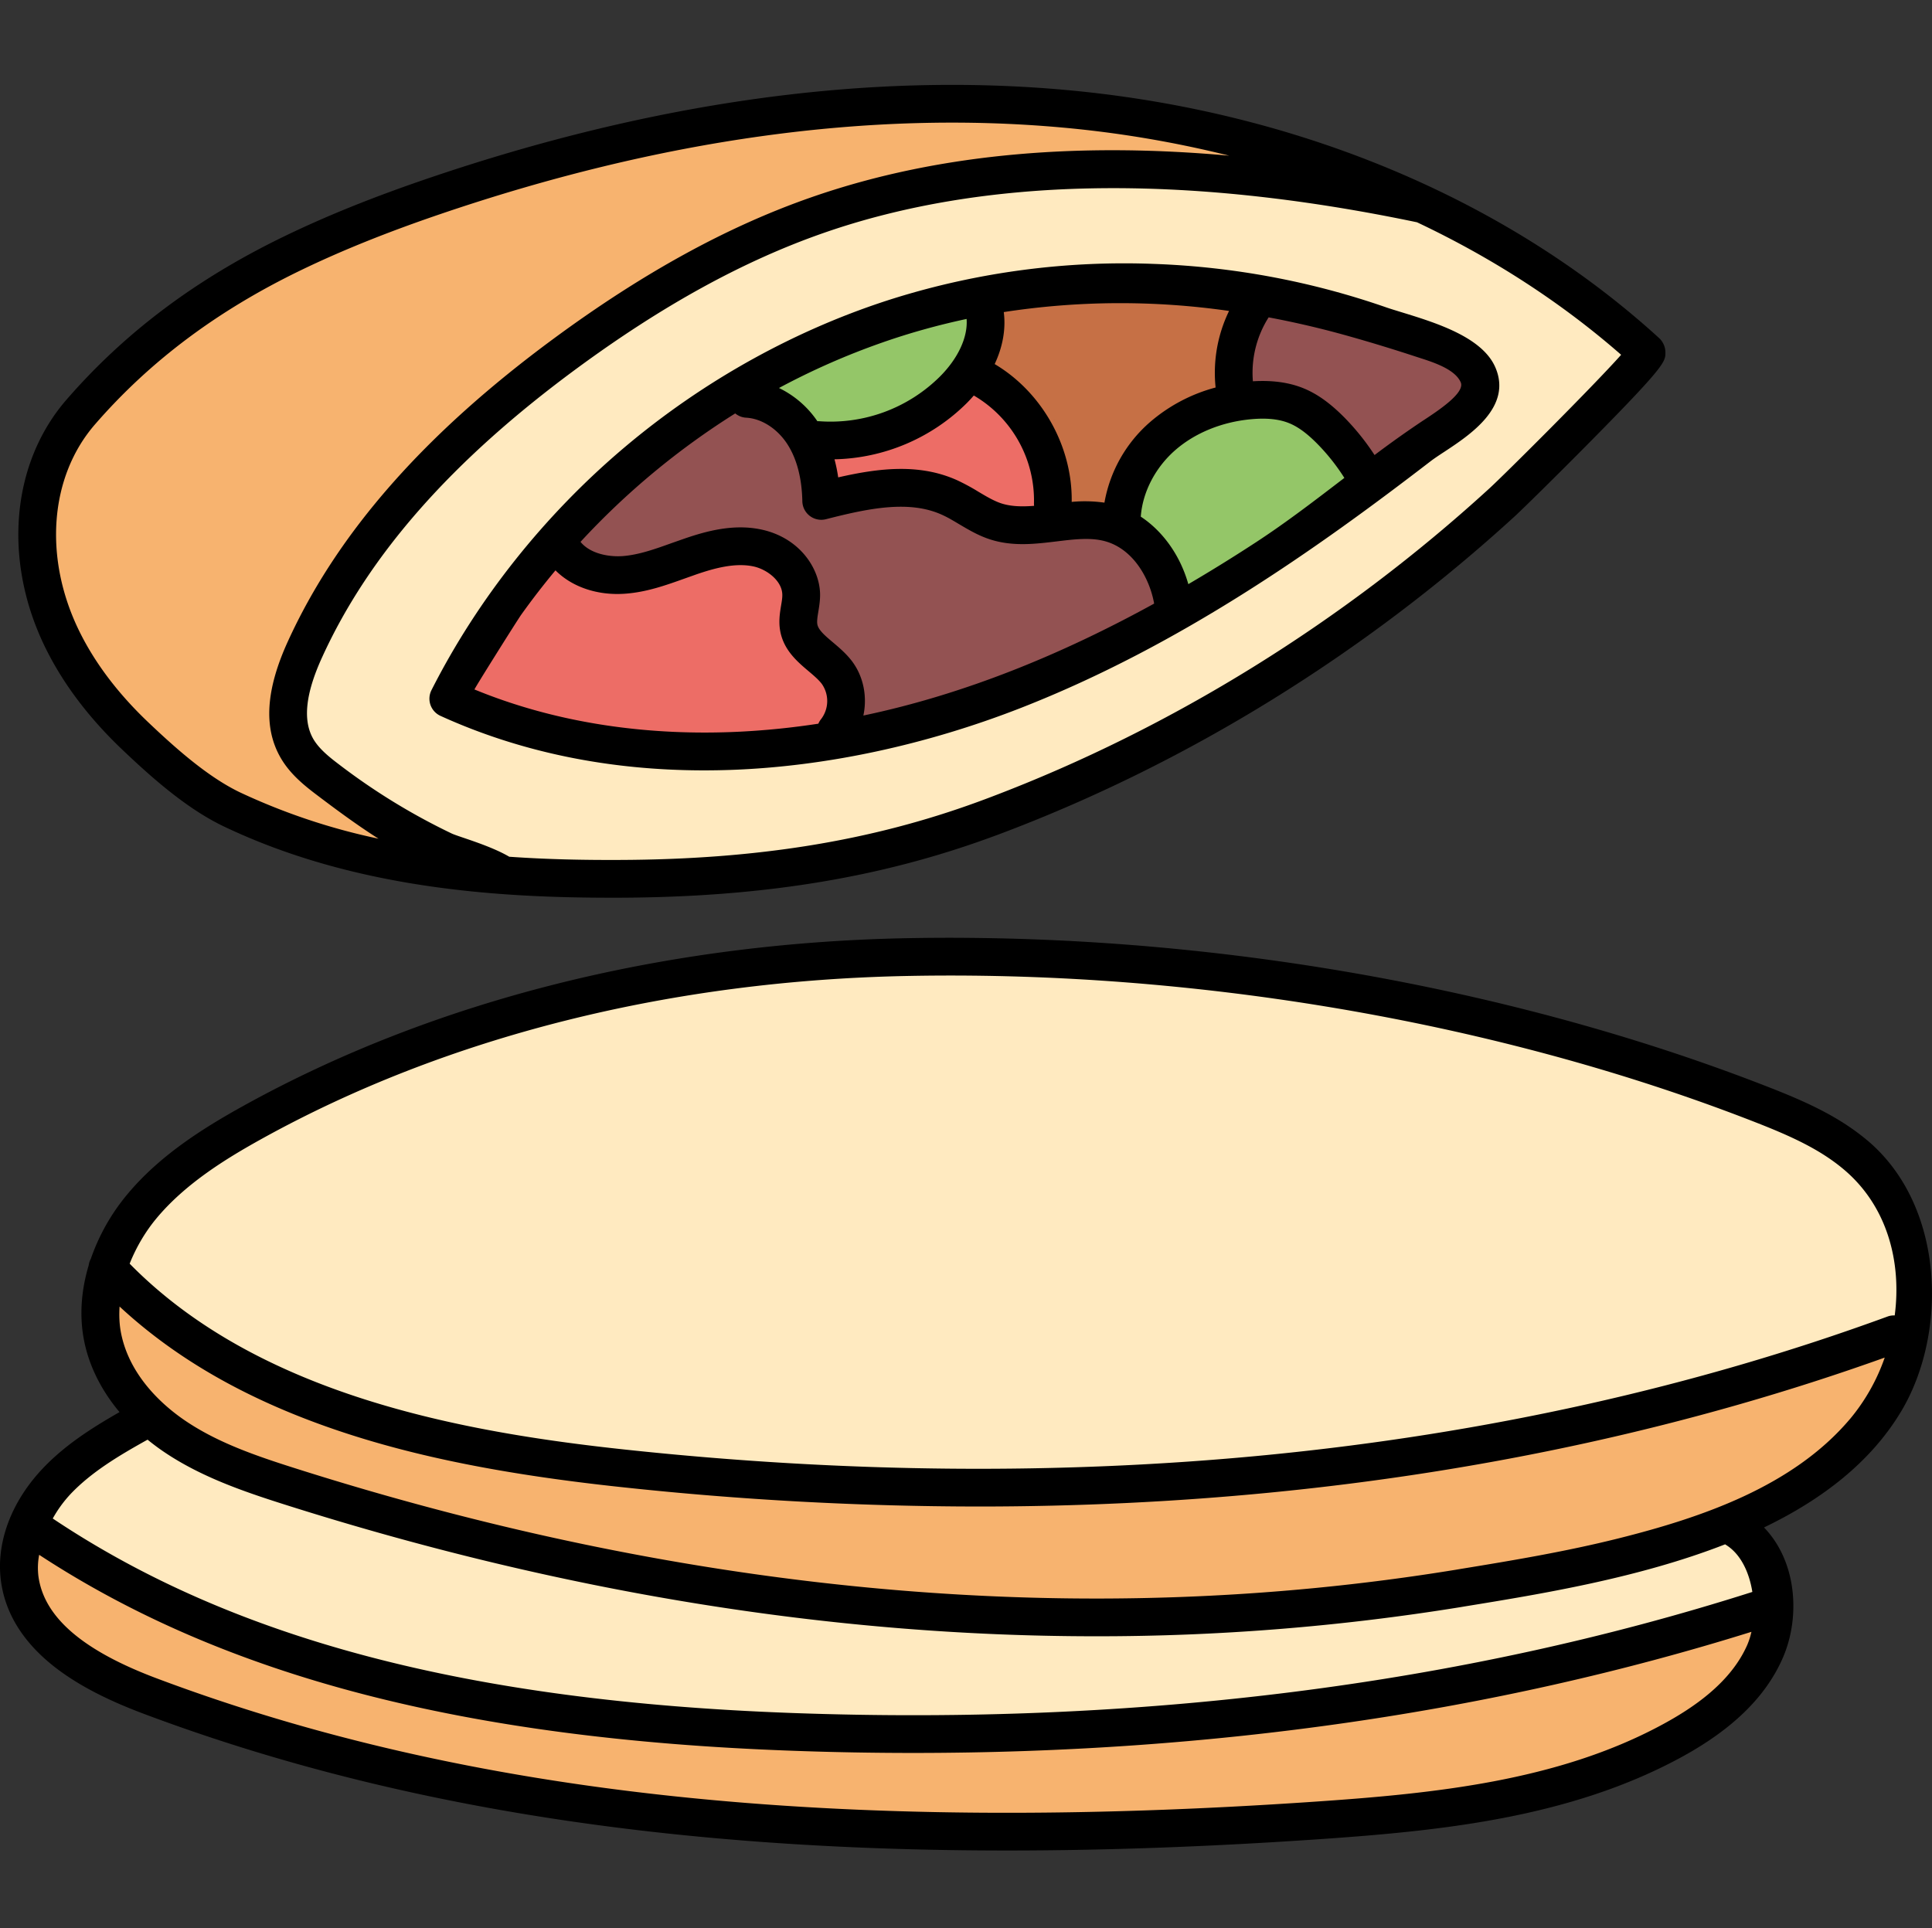 <svg viewBox="0 -22 512 511" xmlns="http://www.w3.org/2000/svg">
  <rect x="0" y="-22" width="512" height="511" fill="#333333" stroke="none"/>
  <path d="M329.38 84.75c-2.02 0-4.03.2-5.95.6-13.68 2.9-24.46 15.74-25.09 29.85l-.1 2.18 2.05.77c1.38.51 2.59 1.1 3.7 1.8 4.48 2.78 7.48 8.06 7.29 12.82l-.22 5.52 4.74-2.81a516.77 516.77 0 0 0 42.23-28.14l1.94-1.42-.97-2.2c-4.9-11.17-17.08-18.97-29.63-18.97zm0 0" fill="#94c668"/>
  <path d="M239.41 63.62a195.85 195.85 0 0 0-37.14 16l-4.75 2.65 4.77 2.6a31.73 31.73 0 0 1 10.89 9.8l1.12 1.63 1.94-.4c9.08-1.83 20.37-4.1 29.75-9.86a37.92 37.92 0 0 0 8.98-7.6l.09-.08.08-.1c4.24-4.97 6.8-10.8 7.22-16.41l.3-3.95-3.89.78c-6.62 1.34-13.13 3-19.36 4.94zm0 0" fill="#94c668"/>
  <g fill="#f7b36f">
    <path d="M290.36 403.66c-68.91 0-140.51-11.66-212.8-34.64-10.56-3.35-20.77-6.86-29.65-12.88-5.58-3.78-15.31-11.98-17.78-24.4-.77-3.87-.75-8 .08-12.3l.88-4.58 2.71 3.8c15.77 22.07 44.3 31.13 70.13 37.09a705.08 705.08 0 0 0 158.05 17.88c14.75 0 29.72-.47 44.5-1.38a707.77 707.77 0 0 0 193.04-39.26l3.55-1.26-.95 3.64a47.83 47.83 0 0 1-5.07 12.42c-19.8 33.33-74.07 42.18-109.98 48.03l-1.21.2a595.6 595.6 0 0 1-95.5 7.64zm0 0"/>
    <path d="M266.88 460.44c-88.06 0-161.98-11.7-226-35.74-20.33-7.63-31.01-16.97-32.67-28.53-.5-3.49-.09-7.2 1.21-11.01l.87-2.52 2.17 1.53c25.4 17.86 55.5 26.78 81.6 33.13a677.9 677.9 0 0 0 188.3 18.6 679.52 679.52 0 0 0 182.3-32.49l2.82-.91-.2 2.96c-.2 2.95-.92 5.85-2.11 8.61-3.8 8.82-11.72 16.36-24.24 23.06-27.8 14.83-60.52 18.17-91.67 20.31-28.88 1.99-56.6 3-82.37 3h-.01zm0 0"/>
    <path d="M128.32 208.7a207.57 207.57 0 0 1-57.47-14.34c-21.67-8.95-38.6-21.93-48.97-37.54C9.7 138.5 6.83 116.09 14.36 98.34 22.57 78.97 41.51 66.58 58.96 57a394.18 394.18 0 0 1 86.13-34.62 407.73 407.73 0 0 1 85.77-13.67c9.05-.47 17.94-.7 26.44-.7 35.02 0 65.33 3.96 90.1 11.79a159.53 159.53 0 0 1 19.7 7.7l-1.24 3.78c-26.9-5.24-50.84-7.78-73.18-7.78-25.17 0-48.38 3.34-68.97 9.92-30.5 9.75-59.73 27.56-86.88 52.93-14.25 13.3-27.81 28.52-41.48 46.53l-.24.31c-9.84 12.98-20.04 26.4-10.53 43.28 4.71 8.36 13.17 15.33 25.86 21.3 5.57 2.64 11.85 5 18.65 7.02zm0 0"/>
  </g>
  <path d="m309.1 55.1-3.12-.17v.91-.9l-2.95-.06a201.04 201.04 0 0 0-38.1 2.68l-2.48.4-.04 2.51c-.07 4.73-1.7 9.8-4.58 14.26l-2.21 3.43 3.93 1.09c6 1.65 11.54 5.11 15.62 9.75l1.81 2.03 1.52 2.57a32.28 32.28 0 0 1 4.28 19.52l-.35 3.44 3.46-.15c.86-.03 1.75-.06 2.66-.06 2.34 0 4.43.15 6.41.45l3.18.49.27-3.21c1.12-13.81 11.64-25.89 25.01-28.72.99-.2 1.98-.36 2.96-.46l3.28-.33-.63-3.23a28.34 28.34 0 0 1 3.38-19.5l2.22-3.8-4.33-.69a204.75 204.75 0 0 0-21.2-2.25zm-28.9 34.1-.98.2.03-.02c.32-.05.63-.12.95-.18zm0 0" fill="#c67045"/>
  <path d="m369.4 67.46-.14-.05c-1.6-.5-3-.92-4.15-1.32-9.19-3.2-18.7-5.76-28.29-7.6l-1.87-.36-1.12 1.54a27.92 27.92 0 0 0-4.54 22.9l.52 2.09 2.14.18c11.28.91 21.7 7.88 26.54 17.76l1.6 3.24 2.89-2.16a981.8 981.8 0 0 0 11.9-9.02c1.13-.86 2.55-1.8 4.1-2.82 5.52-3.64 13.07-8.62 10.88-13.7-1.82-4.23-9.5-7.33-20.45-10.68zm0 0" fill="#935252"/>
  <path d="M304 119.95c-3.9-2.42-8.95-3.6-15.46-3.6-1.2 0-2.5.04-3.96.12l-3.76.24-.14.01c-2.64.2-5.38.4-8.13.4-2.99 0-5.58-.25-7.93-.76-3.83-.82-7.44-2.43-10.93-3.98-2.95-1.3-6-2.66-9.19-3.54a31.53 31.53 0 0 0-8.47-1.15 35 35 0 0 0-16.9 4.43l-.2.13-.22.09.18-.11-.14-1.81a32.27 32.27 0 0 0-7.35-18.08 32.24 32.24 0 0 0-12.89-9.2l-1.38-.55-1.27.77a203.24 203.24 0 0 0-25.91 18.6 203.05 203.05 0 0 0-19.53 18.92l-1.7 2 1.65 1.97c1.96 5.05 7.62 8.18 14.79 8.18 1.87 0 3.73-.22 5.52-.65 3.67-.89 7.06-2.34 10.66-3.9 3.72-1.6 7.57-3.26 11.63-4.1a21.64 21.64 0 0 1 10.57.43l2.2.66.06-.11 2.35 1.65a10.9 10.9 0 0 1 4.45 6.11c.44 1.58.5 3.2.59 4.97.09 2.13.18 4.34 1.13 6.27 1.08 2.24 3.02 3.71 5.07 5.27l.13.1c1.29.97 2.51 1.9 3.56 3.05 2.53 2.74 3.56 6.85 2.76 10.99-.2 1-.5 2-.9 2.91l-2.28 5.27 5.63-1.13a238.38 238.38 0 0 0 39.83-11.78 317.56 317.56 0 0 0 40.52-19.43l1.45-.86.07-1.66c3.1-6.03-.68-13.73-6.17-17.14zm-92.2-2.39-.6.59.6-.59zm1.15-1.07-.18.16.18-.16zm-2.29 2.23zm-3.3 4.19-.68 1.05.27-.44a31.02 31.02 0 0 1 .42-.61zm0 0" fill="#935252"/>
  <path d="M261.98 374.63c-53.45 0-106.7-6.03-158.28-17.91-26.43-6.1-55.6-15.42-71.38-38.45l-.76-1.1-3.7-1.78 1.74-4.35a49.67 49.67 0 0 1 7.88-13.17c8.15-9.88 19.44-16.86 29.4-22.38 49.6-27.5 109.75-42.66 173.93-43.85a623.33 623.33 0 0 1 16.45-.07c72.56.68 147.22 14.7 210.26 39.45 9.64 3.8 17.4 7.45 23.96 12.91 11.73 9.75 17.34 26.46 15 44.71l-.4 3.03-2.87 1.04a708.38 708.38 0 0 1-196.66 40.54c-14.8.91-29.8 1.38-44.57 1.38zm0 0" fill="#ffeac0"/>
  <path d="M254.53 437.46c-54.4 0-108.47-6.45-160.71-19.19-26.55-6.47-57.16-15.56-82.85-33.92l-3.74-2.67 2.35-3.95a40.06 40.06 0 0 1 5.52-7.25c6.08-6.38 13.99-11.05 21.56-15.3l2.97-1.66 2.64 2.16a58.4 58.4 0 0 0 3.96 2.96c9.17 6.22 20.06 9.95 30.42 13.24 72.6 23.08 144.5 34.78 213.7 34.78a598.6 598.6 0 0 0 96-7.68l1.13-.18c20.29-3.31 45.5-7.43 67.88-16.17l2.07-.82 2 1c.23.12.44.26.66.4l.19.13c4.71 3.02 8.17 8.41 9.48 14.8l.9 4.37-4.24 1.39a680.45 680.45 0 0 1-184.01 33c-9.25.37-18.62.56-27.88.56zm0 0" fill="#ffeac0"/>
  <path d="M170.5 212.21h-.7c-19.73-.25-42.64-5.42-59.79-13.51-13.07-6.18-21.43-13.08-26.3-21.73-9.83-17.43 1.02-31.74 10.6-44.36l.26-.34c13.68-18.03 27.27-33.28 41.57-46.64 27.27-25.47 56.63-43.36 87.27-53.16 13.4-4.28 35.03-9.97 68.04-9.97 26.55 0 56.95 3.73 90.34 11.08l1.19.26 1.61-.43 1.83 1.12c3.31 2.04 6.58 4.2 9.71 6.42 4.84 3.42 30.26 25.08 35.88 33.33l2.19 3.21-2.58 2.92A396.13 396.13 0 0 1 329.27 163a396.3 396.3 0 0 1-126.08 45.46 303.69 303.69 0 0 1-31.16 3.87l-.92.06zm127.6-159.4c-20.31 0-40.25 2.99-59.28 8.9a198.3 198.3 0 0 0-36.77 15.74 204.39 204.39 0 0 0-80.71 80.9l-2.66 4.9 5.16 2.1c19.07 7.84 40.2 11.81 62.77 11.81 2.26 0 4.55-.03 6.82-.11 24.52-.85 50.6-6.43 75.41-16.14 41.64-16.3 77.6-41.84 107.27-64.67 1.1-.85 2.55-1.8 3.95-2.71 3.06-2.02 7.24-4.77 9.86-7.92 1.64-1.97 3.32-4.68 1.78-8.26-2.13-4.94-9.88-8.18-21.7-11.81-1.73-.52-3.14-.97-4.21-1.34a205.25 205.25 0 0 0-67.7-11.4zm0 0" fill="#ffeac0"/>
  <path d="M244.5 108.82c3.13.88 6.17 2.23 9.2 3.57 3.48 1.54 7.08 3.14 10.91 3.97 2.36.5 4.96.75 7.93.75 2.46 0 4.98-.16 7.35-.33l2.43-.17.33-2.42a32.07 32.07 0 0 0-5.53-22.73 31.96 31.96 0 0 0-20.32-12.84l-1.6-.28-1.11 1.19a38.8 38.8 0 0 1-8.1 6.52c-8.52 5.22-18.84 7.63-27.85 9.47l-3.68.75 1.56 3.43a32.09 32.09 0 0 1 2.5 8.43l.56 3.81 3.55-1.48c4.3-1.8 8.97-2.75 13.5-2.75 2.87 0 5.69.37 8.36 1.11zm0 0" fill="#ed6d66"/>
  <path d="M219.45 149.68c-1.99-1.5-4.04-3.06-5.13-5.32-.95-1.94-1.04-4.16-1.14-6.32-.06-1.63-.13-3.31-.57-4.9-1.77-6.36-8.95-9.2-15.29-9.2-1.48 0-2.95.15-4.36.44-4.03.84-7.71 2.43-11.62 4.1l-.16.08c-3.38 1.44-6.88 2.94-10.5 3.82-1.76.43-3.6.64-5.46.64-6.5 0-11.8-2.53-14.18-6.78l-2.1-3.77-2.8 3.3a198.17 198.17 0 0 0-23.04 33.53l-1.6 2.94 3.1 1.26c18.78 7.68 39.72 11.57 62.26 11.57 10.7 0 21.73-.9 32.77-2.68l.73-.12.59-.43a13.04 13.04 0 0 0 4.9-8.07c.8-4.13-.24-8.24-2.76-10.99-1.07-1.17-2.38-2.15-3.64-3.1zm0 0" fill="#ed6d66"/>
  <path d="M494.68 280.09c-7.11-5.92-15.27-9.77-25.34-13.72-63.58-24.98-138.88-39.12-212.04-39.8-5.53-.06-11.1-.03-16.58.07-65 1.2-125.95 16.59-176.26 44.47-10.37 5.75-22.15 13.05-30.84 23.57a54.24 54.24 0 0 0-9.54 16.91c-.31.56-.5 1.16-.58 1.78-2.02 6.72-2.48 13.57-1.22 19.93 1.34 6.75 4.58 13.2 9.4 18.95-6.98 3.98-14.3 8.58-20.21 14.79C2.9 376.02-1.17 387.05.29 397.3c1.23 8.57 6.05 16.18 14.33 22.6 5.88 4.56 13.54 8.58 23.43 12.29 65 24.4 139.03 36.25 228.84 36.25 26.24 0 53.82-1.01 82.92-3.01 32.01-2.2 65.7-5.66 94.89-21.25 14.18-7.57 23.28-16.39 27.83-26.95 4.64-10.8 3.63-25.42-5.05-34.41 15.16-7.3 28.27-17.18 36.45-30.94 12.3-20.72 11.53-54.51-9.25-71.8zM41.34 301.05c7.63-9.24 18.42-15.9 27.98-21.2 48.9-27.09 108.26-42.03 171.66-43.2a579.3 579.3 0 0 1 16.3-.08c72 .67 146.06 14.56 208.56 39.11 9.17 3.6 16.52 7.03 22.6 12.1 11.64 9.67 15.55 24.52 13.68 38.85-.64-.03-1.3.06-1.93.3-51.06 18.7-106.48 31.05-164.74 36.72-54.3 5.28-111.39 4.78-169.68-1.46-43.4-4.64-97.24-14.48-131.41-49.28 1.75-4.4 4.2-8.5 6.98-11.86zm-2.24 58.5c1.37 1.11 2.8 2.19 4.32 3.22 9.74 6.6 21.01 10.48 31.71 13.88 73.35 23.31 145.4 35.01 215.23 35.01a601.6 601.6 0 0 0 96.8-7.74l1.12-.19c20.22-3.29 46.02-7.5 68.9-16.44l.14.1c3.97 2.42 6.24 7.3 7.07 12.52-77.18 24.59-162.72 35.4-254.28 32.09-85.78-3.09-148.2-19.49-196.13-51.55a32.94 32.94 0 0 1 4.73-6.5c5.65-5.95 13.05-10.3 20.4-14.4zm423.97 54.34c-4.3 9.84-13.93 16.59-23.09 21.47-27.44 14.66-59.93 17.96-90.86 20.09-127.22 8.76-224.95-1.6-307.55-32.62-19.57-7.35-29.83-16.16-31.37-26.94a18.3 18.3 0 0 1 .18-5.82c49.26 32.28 112.8 48.8 199.37 51.92 10.85.4 21.6.59 32.29.59 79.32 0 153.88-10.78 222.11-32.1a19.7 19.7 0 0 1-1.08 3.4zm27.18-59.8c-15.13 17.9-39.37 26.13-61.38 31.64-13.87 3.47-27.97 5.83-42.07 8.13l-1.12.19c-97.72 15.91-201.18 6.85-307.5-26.93-10.43-3.31-20.5-6.77-29.14-12.63-5.33-3.62-14.62-11.43-16.95-23.13-.46-2.3-.56-4.7-.4-7.09 15.16 14.05 34.11 24.82 57.65 32.8 20.58 6.98 44.53 11.76 75.37 15.06a888.04 888.04 0 0 0 94.57 5.14c26.2 0 51.97-1.22 77.14-3.67 57.53-5.6 112.35-17.64 163.05-35.8a52 52 0 0 1-9.22 16.3zm0 0"/>
  <path d="M371.46 60.76c-1.6-.49-2.98-.91-4.05-1.28a210.05 210.05 0 0 0-61.44-11.53 205.03 205.03 0 0 0-68.64 8.99c-25.84 8.04-50.7 21.76-71.9 39.68-21.2 17.92-38.86 40.15-51.09 64.3a5 5 0 0 0 2.4 6.81c21.08 9.59 44.55 14.44 69.87 14.44 2.32 0 4.64-.04 6.98-.12 25.1-.87 51.75-6.57 77.08-16.48 42.23-16.54 78.54-42.32 108.49-65.36.93-.71 2.25-1.58 3.65-2.5 6.73-4.44 18-11.85 13.48-22.33-3.47-8.07-15.82-11.85-24.83-14.62zm-45.74-.36a37.5 37.5 0 0 0-3.57 20.3 43.75 43.75 0 0 0-17.3 9.1 36.65 36.65 0 0 0-12.16 21.42 36.62 36.62 0 0 0-8.68-.2c.24-14.64-7.83-29.07-20.41-36.53 2.14-4.57 2.99-9.28 2.41-13.78a202.58 202.58 0 0 1 59.71-.3zm-69.48 24.4c.64-.65 1.24-1.3 1.83-1.98a32.2 32.2 0 0 1 15.94 28.7c0 .18.02.36.04.54-3.08.24-5.98.21-8.6-.62-2.03-.65-4.05-1.86-6.2-3.14a56.02 56.02 0 0 0-5.5-2.98c-9.95-4.52-20.61-3.32-31.62-.8a40.97 40.97 0 0 0-.98-4.79 51.3 51.3 0 0 0 35.09-14.93zm-.08-22.27c.36 4.77-2.2 10.37-7.02 15.22a41.15 41.15 0 0 1-32.12 11.88h-.41a25.94 25.94 0 0 0-10.17-8.8 191 191 0 0 1 27.29-12.02c7.41-2.6 14.9-4.67 22.43-6.28zm-95.99 107.64c-11.8-1.8-23.4-4.9-34.43-9.44-.14-.06 11.27-18.23 12.4-19.83a197.7 197.7 0 0 1 9.07-11.74c4.37 4.41 11.18 6.75 18.56 6.18 5.65-.42 10.78-2.26 15.75-4.04l3.02-1.07c4.76-1.63 10.28-3.16 15.18-2.1 3.63.8 7.57 3.89 7.6 7.5.02.8-.14 1.78-.32 2.82-.32 1.95-.72 4.37-.2 6.98.98 4.96 4.58 8 7.48 10.45 1.38 1.17 2.68 2.27 3.52 3.39a7.9 7.9 0 0 1-.22 9.34c-.3.37-.53.77-.71 1.19a204.93 204.93 0 0 1-20.67 2.11c-12.03.6-24.12.08-36.03-1.74zm68.63-2.53c1.06-4.93.08-10.3-3.01-14.4-1.52-2-3.4-3.6-5.06-5-2.05-1.73-3.82-3.23-4.12-4.75-.16-.83.04-2.08.26-3.41.22-1.36.48-2.9.46-4.56-.08-6.87-5.42-14.97-15.48-17.16-7.31-1.59-14.5.33-20.56 2.42l-3.14 1.1c-4.54 1.63-8.83 3.17-13.13 3.5-3.62.26-8.58-.58-11.18-3.77a201.62 201.62 0 0 1 41-34.04c.8.65 1.78 1.07 2.88 1.13 4.14.22 8.37 2.96 11.03 7.16 2.44 3.85 3.75 8.9 3.88 15.02a5.02 5.02 0 0 0 6.24 4.73c11.24-2.88 22.04-5.14 30.76-1.18 1.48.66 2.95 1.54 4.51 2.47 2.54 1.5 5.15 3.06 8.26 4.06 6 1.93 11.9 1.22 17.6.53 4.63-.56 9.01-1.1 12.84-.05 7.36 2 11.8 9.67 13.02 16.53-24.28 13.35-50.05 24-77.06 29.67zm86.12-34.82c-2.14-7.59-6.73-14.02-12.6-17.89.46-6.45 3.82-12.98 9.11-17.61 5.26-4.6 12.43-7.52 20.2-8.22 4.1-.37 7.38-.02 10.02 1.06 2.33.95 4.67 2.66 7.39 5.4a54.14 54.14 0 0 1 7.23 9.1c-7.66 5.86-15.32 11.76-23.4 17.04a432.09 432.09 0 0 1-17.95 11.12zm62.38-43.47a270.64 270.64 0 0 0-13.03 9.25 64.11 64.11 0 0 0-8.14-10.1c-3.7-3.71-7.1-6.13-10.7-7.6-3.84-1.56-8.25-2.16-13.4-1.85a27.4 27.4 0 0 1 4.17-16.94 241.9 241.9 0 0 1 21.37 5.02c5.9 1.66 11.77 3.46 17.59 5.37 3.57 1.18 10.3 3.02 11.95 6.83 1.2 2.78-5.96 7.49-9.8 10.02zm0 0"/>
  <path d="M32.39 176.66c7.84 7.47 17.18 15.73 26.95 20.38 34.66 16.53 72.82 18.88 102.7 18.88h2.24c37.58-.15 68.8-5.22 98.24-15.99 1.28-.46 2.55-.93 3.82-1.42 48.88-18.57 95.62-47.53 135.18-83.76 1.75-1.6 11.39-11.05 20.54-20.33 19.3-19.56 19.3-20.58 19.29-23.03 0-1.4-.62-2.83-1.66-3.78-40.37-36.84-96.15-60.2-157.07-65.75-52.58-4.8-109.53 3.1-169.28 23.45-14.42 4.91-26.85 9.92-37.99 15.32C51.97 51.94 33.1 66.1 17.62 83.93c-14.69 16.92-16.89 42.71-5.6 65.72 4.66 9.5 11.51 18.59 20.37 27.01zm362.38-69.28c-38.64 35.37-84.27 63.66-131.98 81.78-1.23.47-2.47.93-3.7 1.38-28.32 10.35-58.46 15.24-94.85 15.37-9.05.04-18.94-.12-29.28-.85-5.16-3.04-13.44-5.3-15.24-6.15a169.54 169.54 0 0 1-30.03-18.43c-2.43-1.84-5.16-4.03-6.67-6.65-2.82-4.91-2.06-12 2.35-21.65 12.4-27.2 34.47-52.23 67.45-76.5 22.77-16.75 44.14-28.5 65.33-35.9 42.54-14.86 95.46-15.82 157.37-2.87 19.96 9.43 38.21 21.22 54.1 35.12-7.6 8.54-30.85 31.68-34.85 35.35zm-369.6-16.9c14.56-16.77 32.4-30.14 54.54-40.85 10.77-5.21 22.83-10.07 36.86-14.85 58.41-19.9 113.97-27.63 165.14-22.96a291.07 291.07 0 0 1 44.05 7.44c-37.33-3.37-75.46-1.3-110.9 11.08-22.15 7.74-44.38 19.94-67.97 37.29-34.38 25.3-57.49 51.6-70.62 80.4-5.84 12.8-6.47 22.87-1.91 30.78 2.32 4.05 5.84 7.03 9.3 9.65 5.41 4.1 10.9 8.17 16.65 11.82a167.79 167.79 0 0 1-36.67-12.26c-8.5-4.06-17.08-11.68-24.36-18.6-8-7.6-14.15-15.74-18.28-24.17-9.51-19.4-7.87-40.89 4.17-54.77zm0 0"/>
</svg>
